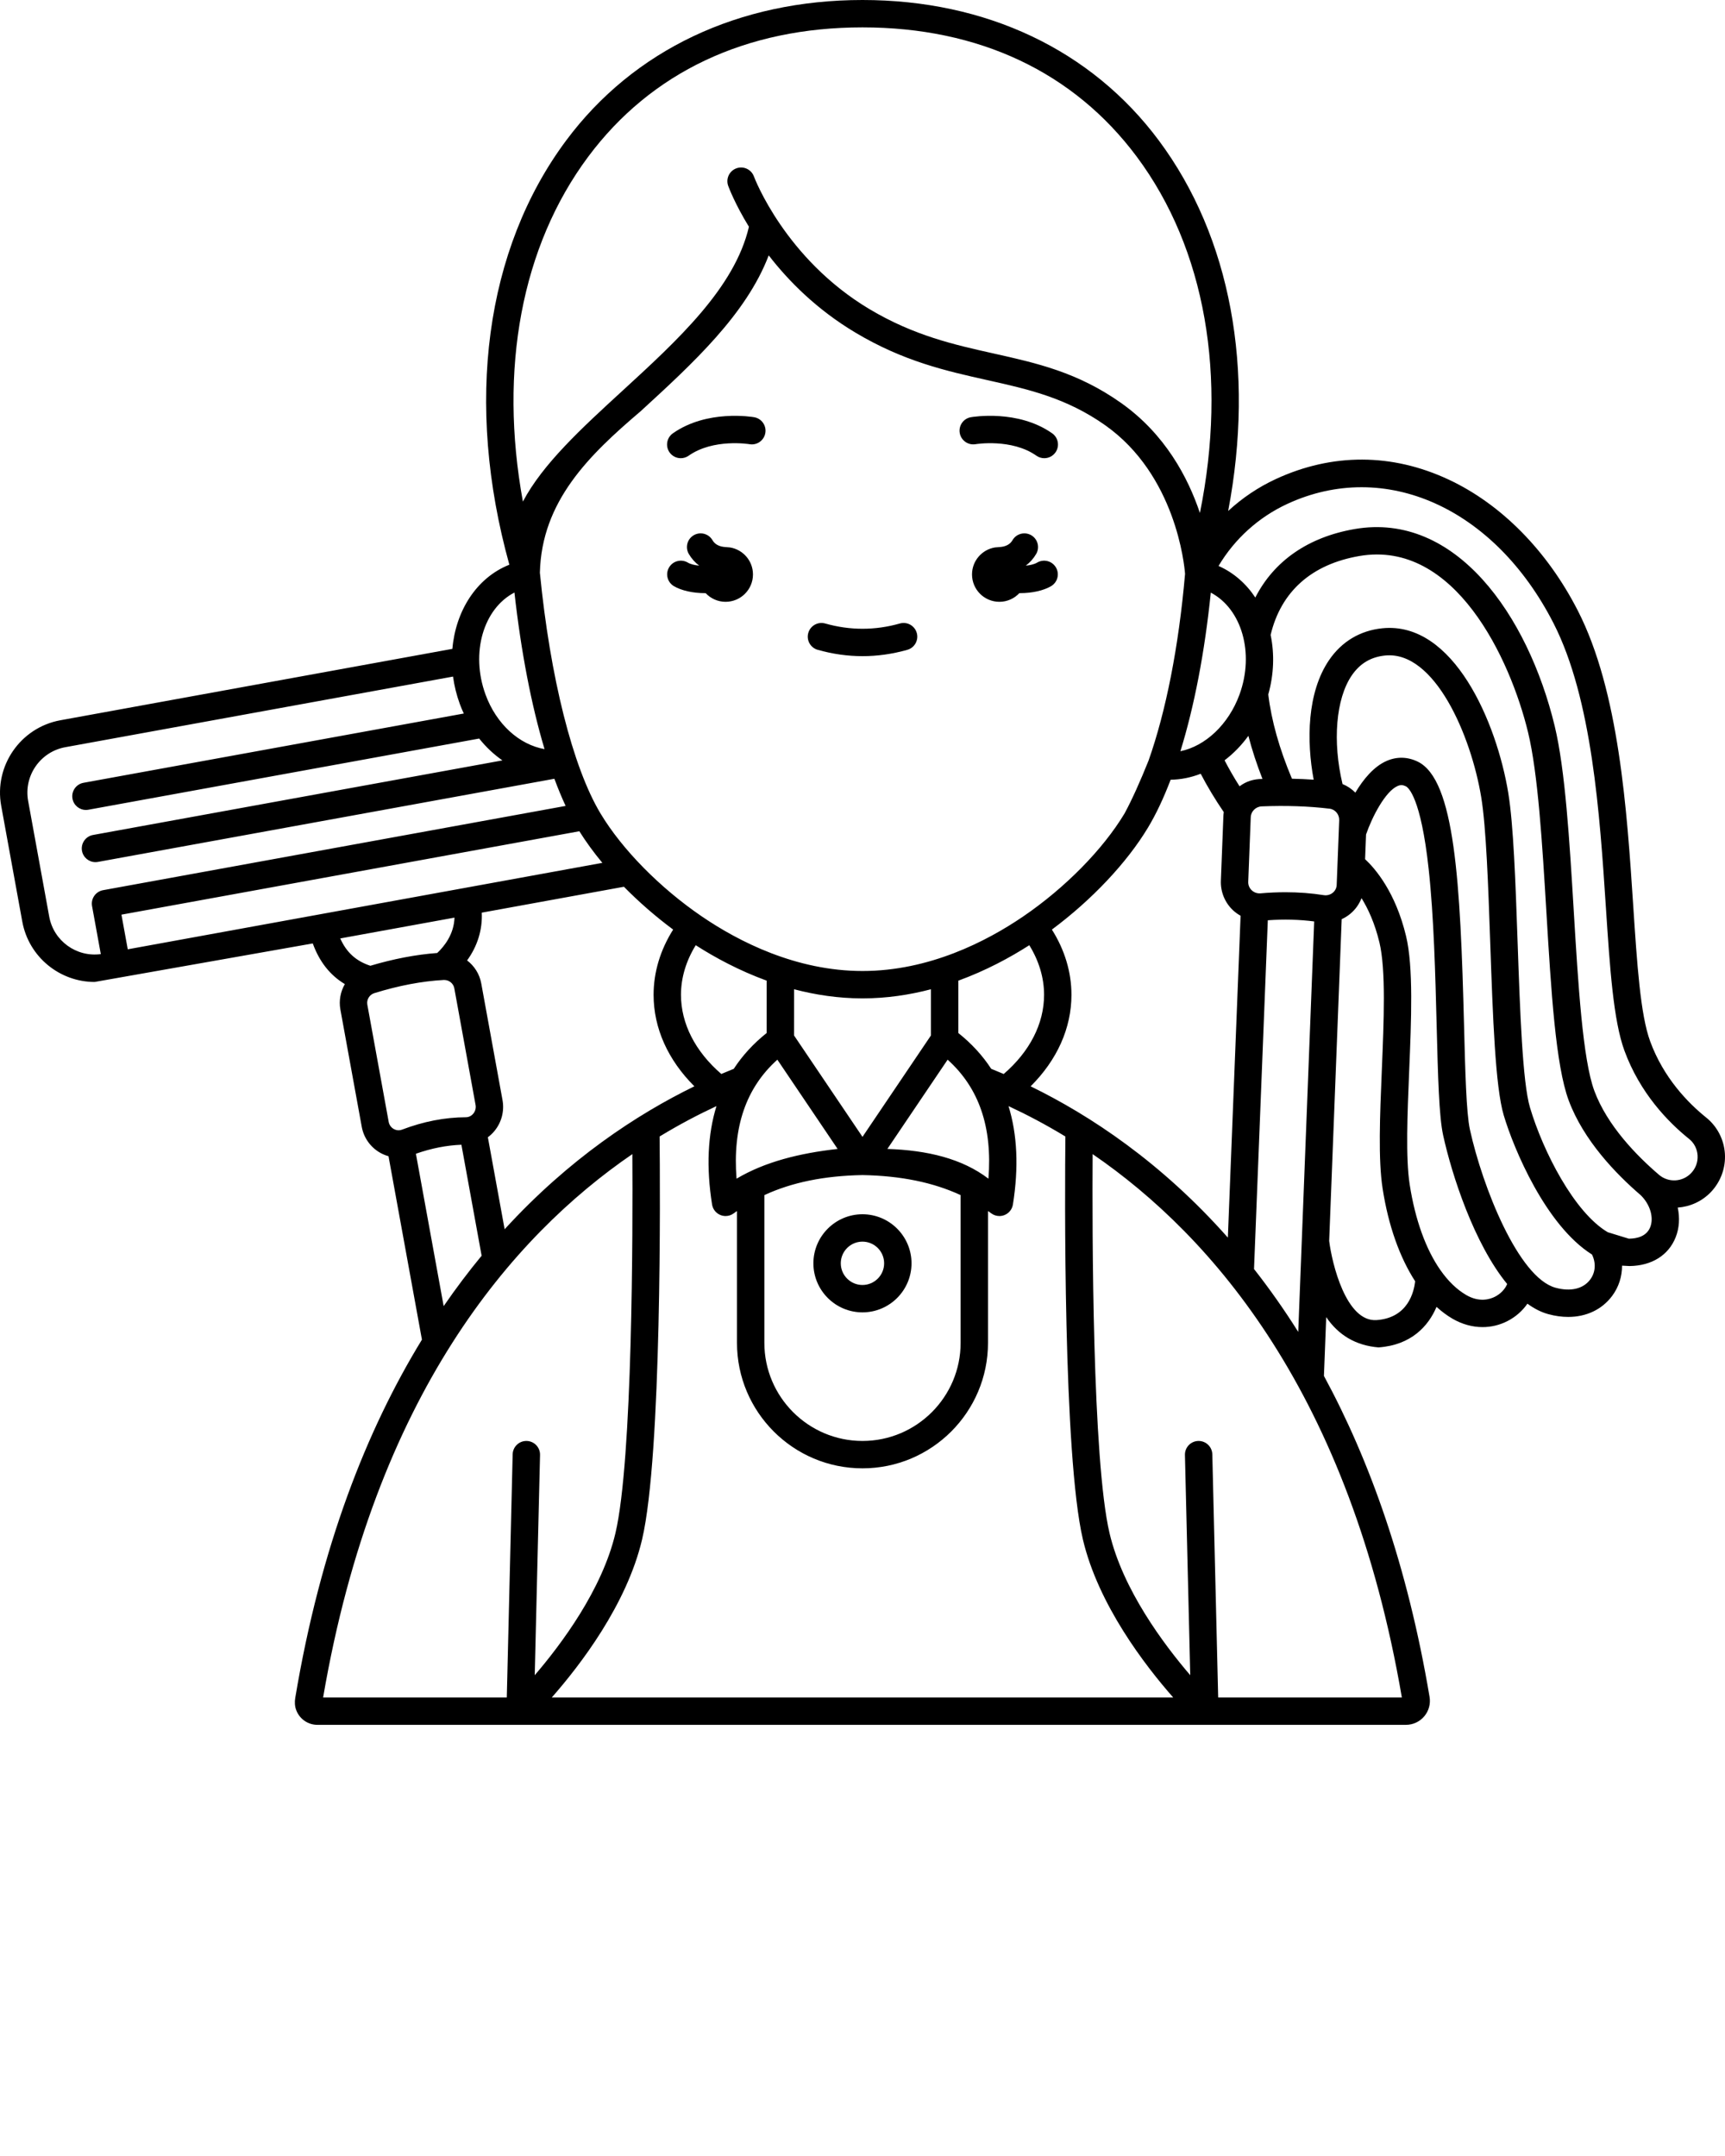 <svg xmlns="http://www.w3.org/2000/svg" xmlns:xlink="http://www.w3.org/1999/xlink" version="1.1" x="0px" y="0px" viewBox="0 0 504.005 630.019" style="enable-background:new 0 0 504.005 504.015;" xml:space="preserve"><g><path d="M285.037,129.799c0.104-0.02,10.55-1.728,17.776,3.363c0.7,0.494,1.504,0.73,2.3,0.73c1.257,0,2.495-0.591,3.273-1.696   c1.272-1.806,0.84-4.301-0.966-5.573c-9.983-7.034-23.205-4.805-23.762-4.705c-2.172,0.383-3.618,2.449-3.241,4.622   C280.795,128.712,282.868,130.164,285.037,129.799z"/><path d="M198.906,133.893c0.796,0,1.6-0.236,2.3-0.73c7.199-5.072,17.595-3.394,17.774-3.364c2.181,0.382,4.242-1.074,4.625-3.246   c0.384-2.176-1.069-4.25-3.245-4.634c-0.557-0.099-13.779-2.328-23.762,4.705c-1.806,1.272-2.238,3.768-0.966,5.573   C196.411,133.302,197.648,133.893,198.906,133.893z"/><path d="M238.92,189.887c4.334,1.228,8.738,1.851,13.09,1.851s8.756-0.623,13.09-1.851c2.126-0.603,3.361-2.813,2.759-4.938   s-2.812-3.363-4.938-2.759c-7.252,2.055-14.568,2.055-21.82,0c-2.121-0.602-4.336,0.632-4.938,2.759   C235.558,187.073,236.794,189.284,238.92,189.887z"/><path d="M213.298,159.971l-1.322-0.114c-1.805-0.101-3.088-0.77-3.807-2.009c-1.109-1.91-3.558-2.561-5.468-1.452   c-1.91,1.109-2.561,3.557-1.452,5.468c0.788,1.358,1.821,2.499,3.034,3.42c-1.267-0.118-2.485-0.394-3.306-0.883   c-1.897-1.129-4.354-0.509-5.483,1.39c-1.131,1.897-0.509,4.353,1.39,5.483c2.214,1.319,5.659,2.052,9.031,2.052   c0.084,0,0.167-0.006,0.252-0.007c1.46,1.558,3.53,2.537,5.833,2.537c4.418,0,8-3.582,8-8   C220,163.881,217.098,160.593,213.298,159.971z"/><path d="M308.505,165.791c-1.13-1.898-3.586-2.519-5.483-1.39c-0.821,0.489-2.039,0.765-3.306,0.883   c1.213-0.921,2.246-2.062,3.034-3.42c1.108-1.911,0.458-4.358-1.452-5.468c-1.909-1.106-4.358-0.458-5.468,1.452   c-0.719,1.239-2.002,1.908-3.807,2.009l-1.322,0.114c-3.799,0.622-6.701,3.91-6.701,7.885c0,4.418,3.582,8,8,8   c2.304,0,4.374-0.979,5.834-2.538c0.084,0.001,0.167,0.007,0.251,0.007c3.371,0,6.817-0.731,9.031-2.051   C309.013,170.145,309.636,167.689,308.505,165.791z"/><path d="M251.99,383.487c7.903,0,14.334-6.431,14.334-14.334s-6.431-14.334-14.334-14.334s-14.334,6.431-14.334,14.334   S244.087,383.487,251.99,383.487z M251.99,362.819c3.492,0,6.334,2.842,6.334,6.334s-2.842,6.334-6.334,6.334   s-6.334-2.842-6.334-6.334S248.498,362.819,251.99,362.819z"/><path d="M503.974,337.085c-0.268-4.114-2.258-7.949-5.461-10.521c-5.308-4.266-12.459-11.596-16.381-22.298   c-2.846-7.767-3.817-22.52-4.942-39.602c-1.838-27.902-4.125-62.627-16.168-86.192c-8.954-17.522-22.371-31.14-37.779-38.342   c-16.524-7.723-33.975-7.776-50.466-0.151c-5.142,2.378-9.834,5.543-13.933,9.336c7.85-41.331,0.785-80.005-20.285-108.293   C318.856,14.568,288.115,0,252,0s-66.856,14.568-86.56,41.021c-23.719,31.845-29.699,76.851-16.619,123.994   c-0.026,0.01-0.052,0.019-0.078,0.029c-9.565,3.835-15.606,13.496-16.572,24.56L17.646,210.468   c-11.661,2.125-19.42,13.341-17.296,25.001l6.162,33.826c1.89,10.365,10.958,17.646,21.14,17.646l63.733-11.257   c1.936,5.345,5.04,9.278,9.374,11.885c-1.262,2.185-1.785,4.799-1.304,7.441l6.24,34.256c0.587,3.221,2.56,5.991,5.412,7.601   c0.769,0.433,1.579,0.757,2.408,0.992l9.765,53.601c-16.105,26.313-29.611,60.445-37.017,104.695   c-0.198,1.18-0.143,2.412,0.276,3.533c1.001,2.684,3.502,4.328,6.192,4.328h318.056c2.057,0,4.009-0.905,5.338-2.475   c1.325-1.566,1.905-3.641,1.565-5.664c-6.456-38.403-17.511-69.171-30.867-93.819l0.667-17.179   c3.588,5.269,8.629,8.295,15.274,8.846c9.553-0.666,14.584-6.22,16.958-11.844c1.482,1.342,3.032,2.514,4.661,3.459   c2.814,1.633,5.825,2.454,8.793,2.454c2.487,0,4.943-0.577,7.227-1.737c2.412-1.226,4.426-3.011,5.874-5.107   c1.933,1.415,3.959,2.47,6.076,3.051c2.005,0.55,3.964,0.819,5.837,0.819c5.269,0,9.852-2.131,12.839-6.132   c1.946-2.608,2.91-5.707,2.899-8.851l2.207,0.118c6.463-0.088,11.366-3.15,13.453-8.404c1.078-2.713,1.241-5.729,0.607-8.681   c3.556-0.252,7.03-1.763,9.676-4.525C502.749,345.34,504.245,341.236,503.974,337.085z M171.856,45.8   C190.275,21.071,217.988,8,252,8s61.725,13.071,80.144,37.8c20.066,26.941,26.511,64.192,18.443,104.098   c-3.452-10.298-10.121-23.004-23.002-32.129c-12.691-8.989-24.66-11.663-37.331-14.492c-11.407-2.548-23.202-5.183-36.203-12.942   c-24.642-14.71-33.602-38.317-33.765-38.757c-0.755-2.075-3.049-3.148-5.124-2.394c-2.076,0.753-3.149,3.047-2.396,5.124   c0.165,0.457,1.971,5.295,6.055,11.952c-4.143,17.833-20.853,33.162-37.032,48c-11.805,10.826-23.201,21.288-29.009,32.309   C145.722,107.925,152.349,71.99,171.856,45.8z M146.82,321.445l-6.211-34.089c-0.502-2.759-2.03-5.104-4.133-6.709   c3.028-4.165,4.518-9.007,4.286-13.959l41.536-7.567c4.378,4.456,9.256,8.705,14.381,12.514c-3.746,5.927-5.715,12.443-5.715,19.06   c0,9.743,4.198,19.05,11.918,26.735c-16.789,8.196-36.643,21.218-55.44,41.772l-4.898-26.885c0.687-0.512,1.324-1.102,1.885-1.777   C146.54,328.003,147.41,324.688,146.82,321.445z M252.009,283.737c-19.441,0-36.223-8.643-46.877-15.893   c-12.271-8.352-23.371-19.628-29.693-30.165c-8.098-13.497-14.713-39.789-17.697-70.331c0.503-20.888,14.375-34.371,29.452-47.192   c15.2-13.939,30.839-28.291,37.407-45.531c5.816,7.518,14.056,15.839,25.348,22.579c14.103,8.418,26.535,11.195,38.559,13.881   c11.865,2.649,23.071,5.152,34.45,13.212c20.563,14.566,23.083,40.721,23.288,43.397c-1.843,21.253-5.59,40.199-10.665,54.563   c-2.451,6.101-4.798,11.35-7.001,15.423c-6.323,10.539-17.427,21.817-29.701,30.17   C288.226,275.098,271.447,283.737,252.009,283.737z M272,289.074v13.499l-20,29.631l-20-29.631l0.007-13.502   c6.245,1.641,12.949,2.667,20.003,2.667C259.059,291.737,265.758,290.712,272,289.074z M198.965,290.694   c0-4.981,1.497-9.925,4.315-14.493c5.688,3.648,12.711,7.431,20.728,10.357L224,301.856c-3.854,3.069-7.063,6.555-9.607,10.463   c-1.19,0.476-2.405,0.979-3.644,1.509C203.135,307.257,198.965,299.117,198.965,290.694z M227.124,309.648l17.606,26.084   c-11.126,1.243-21.262,3.765-29.532,8.696C214.021,329.353,217.95,317.901,227.124,309.648z M223.329,349.225   c8.011-3.719,17.479-5.651,28.671-5.855c11.192,0.204,20.659,2.136,28.671,5.855v43.166c0,15.81-12.861,28.671-28.671,28.671   s-28.671-12.861-28.671-28.671V349.225z M259.269,335.732l17.606-26.084c9.174,8.253,13.103,19.705,11.926,34.78   C281.135,338.564,270.964,336.111,259.269,335.732z M280,301.856v-15.293c8.022-2.927,15.049-6.712,20.739-10.362   c2.817,4.567,4.314,9.512,4.314,14.493c0,8.426-4.171,16.568-11.791,23.14c-1.242-0.531-2.461-1.036-3.655-1.514   C287.064,308.413,283.854,304.926,280,301.856z M313.053,290.694c0-6.618-1.969-13.133-5.714-19.061   c11.596-8.616,21.908-19.518,28.1-29.839c2.364-3.939,4.57-8.629,6.591-13.947c3.005-0.043,5.962-0.65,8.787-1.748   c1.954,3.751,4.211,7.501,6.741,11.203c-0.057,0.388-0.098,0.78-0.113,1.179l-0.732,18.863c-0.125,3.229,1.145,6.359,3.484,8.587   c0.689,0.656,1.458,1.204,2.274,1.661l-3.719,94.049c-19.435-21.969-40.185-35.692-57.624-44.207   C308.852,309.75,313.053,300.44,313.053,290.694z M362.172,229.771c-1.607-2.526-3.07-5.065-4.381-7.6   c2.581-1.954,4.935-4.357,6.956-7.156c1.059,4.099,2.436,8.307,4.121,12.607C366.36,227.61,364.114,228.289,362.172,229.771z    M362.153,202.953c-3.203,8.773-10.004,15.074-17.267,16.565c4.042-13.058,7.106-28.918,8.878-46.347   C362.801,177.912,366.578,190.837,362.153,202.953z M150.307,173.143c1.937,17.338,4.965,32.97,8.795,45.758   c-7.387-1.297-14.084-7.294-17.243-15.948C137.423,190.81,141.228,177.857,150.307,173.143z M26.896,264.772l2.556,14.029   c-7.094,0.956-13.773-3.829-15.068-10.94l-6.162-33.826c-1.334-7.321,3.537-14.362,10.858-15.696l113.285-20.637   c0.359,2.665,1.011,5.348,1.977,7.996c0.351,0.962,0.748,1.891,1.167,2.802L24.398,228.741c-2.174,0.396-3.614,2.479-3.219,4.652   c0.353,1.931,2.035,3.284,3.931,3.284c0.238,0,0.479-0.021,0.722-0.065l114.173-20.8c1.999,2.505,4.29,4.653,6.792,6.386   L27.176,243.99c-2.174,0.396-3.614,2.479-3.219,4.652c0.353,1.931,2.035,3.284,3.931,3.284c0.238,0,0.479-0.021,0.722-0.065   l133.371-24.297c1.051,2.845,2.146,5.499,3.284,7.935L30.115,260.12C27.941,260.517,26.501,262.6,26.896,264.772z M37.328,277.399   l-1.844-10.125l133.787-24.373c1.916,3.062,4.176,6.163,6.72,9.236L37.328,277.399z M99.419,274.22l33.372-6.08   c-0.153,4.892-3.022,8.44-5.044,10.337c-6.2,0.459-12.758,1.711-19.538,3.732C104.037,280.846,101.216,278.296,99.419,274.22z    M115.038,329.898c-0.776-0.438-1.313-1.191-1.472-2.066l-6.24-34.256c-0.27-1.477,0.617-2.928,2.063-3.376   c7.094-2.198,13.893-3.49,20.208-3.838c0.058-0.003,0.115-0.005,0.172-0.005c1.452,0,2.713,1.02,2.97,2.432l6.211,34.09   c0.165,0.906-0.079,1.835-0.67,2.546c-0.324,0.389-1.038,1.043-2.183,1.047c0,0,0,0-0.001,0c-6.102,0.021-12.37,1.239-18.631,3.618   C116.378,330.503,115.478,330.146,115.038,329.898z M121.516,337.136c4.496-1.584,8.956-2.466,13.296-2.627l5.908,32.429   c-3.774,4.575-7.483,9.475-11.092,14.728L121.516,337.136z M153.884,421.063c-0.033-0.001-0.065-0.001-0.099-0.001   c-2.164,0-3.944,1.728-3.997,3.903l-1.713,71.05H94.407c15.156-88.438,55.235-134.717,90.35-158.773   c0.137,22.313,0.103,89.343-4.943,110.776c-3.877,16.472-15.807,32.438-23.578,41.495l1.551-64.354   C157.839,422.949,156.092,421.116,153.884,421.063z M161.223,496.015c8.234-9.363,21.893-27.11,26.378-46.164   c5.807-24.664,5.272-103.049,5.118-117.754c5.795-3.522,11.381-6.451,16.613-8.88c-2.557,8.288-3.009,17.877-1.283,28.749   c0.22,1.385,1.148,2.554,2.448,3.08c0.485,0.196,0.994,0.293,1.502,0.293c0.853,0,1.697-0.272,2.401-0.801   c0.304-0.228,0.618-0.442,0.928-0.663v38.517c0,20.221,16.45,36.671,36.671,36.671s36.671-16.45,36.671-36.671v-38.517   c0.31,0.221,0.625,0.436,0.929,0.664c0.703,0.528,1.548,0.801,2.4,0.801c0.507,0,1.017-0.097,1.502-0.293   c1.3-0.526,2.229-1.695,2.448-3.08c1.725-10.871,1.274-20.459-1.283-28.748c5.231,2.429,10.817,5.357,16.613,8.879   c-0.154,14.708-0.688,93.09,5.118,117.753c4.485,19.055,18.144,36.802,26.378,46.165H161.223z M409.59,496.015h-53.667   l-1.713-71.05c-0.053-2.176-1.833-3.903-3.997-3.903c-0.032,0-0.065,0-0.099,0.001c-2.208,0.054-3.955,1.887-3.902,4.096   l1.551,64.354c-7.771-9.057-19.701-25.023-23.578-41.496c-5.046-21.433-5.079-88.461-4.943-110.774   C354.353,361.296,394.434,407.576,409.59,496.015z M366.396,370.821l4.029-101.91c4.722-0.33,9.268-0.216,13.551,0.346   l-4.66,119.947C375.153,382.579,370.827,376.466,366.396,370.821z M386.757,261.569   C386.757,261.569,386.757,261.569,386.757,261.569c-3.576-0.565-7.312-0.849-11.166-0.849c-2.379,0-4.805,0.107-7.265,0.324   c-0.976,0.081-1.909-0.234-2.613-0.906c-0.687-0.653-1.044-1.535-1.007-2.482l0.732-18.863c0.066-1.703,1.469-3.091,3.191-3.16   c7.088-0.284,13.742-0.058,19.789,0.67c0.016,0.002,0.032,0.003,0.048,0.005c0.002,0,0.004,0,0.006,0.001   c1.642,0.199,2.876,1.683,2.811,3.378l-0.734,18.888c-0.035,0.904-0.438,1.719-1.136,2.291   C388.683,261.465,387.715,261.727,386.757,261.569z M402.209,385.743c-8.941,0.621-13.049-16.628-13.854-23.127l3.653-94.023   c0.884-0.402,1.719-0.919,2.482-1.545c1.5-1.231,2.629-2.824,3.313-4.6c1.881,3.028,3.867,7.25,5.236,12.962   c1.914,7.986,1.295,22.876,0.696,37.275c-0.56,13.44-1.088,26.135,0.237,34.663c1.68,10.814,4.983,20.061,9.495,27.042   C413.153,377.381,411.449,385.1,402.209,385.743z M436.778,378.924c-1.495,0.761-4.572,1.705-8.381-0.505   c-2.769-1.607-5.291-4.076-7.519-7.248c-0.008-0.013-0.017-0.025-0.026-0.037c-4.223-6.031-7.364-14.638-8.976-25.014   c-1.204-7.752-0.668-20.639-0.149-33.102c0.622-14.947,1.266-30.403-0.909-39.474c-3.079-12.843-8.976-19.694-11.97-22.481   l0.281-7.217c1.762-5.144,5.649-12.65,9.246-14.178c0.827-0.353,1.514-0.326,2.366,0.09c0.714,0.348,4.391,3.145,6.681,24.174   c1.517,13.917,1.952,30.872,2.336,45.831c0.38,14.767,0.68,26.43,1.892,31.966c2.574,11.755,9.094,31.754,18.71,43.472   C439.741,376.699,438.448,378.076,436.778,378.924z M464.617,373.902c-2.034,2.726-5.734,3.594-10.148,2.383   c-10.795-2.961-21.303-29.358-25.005-46.267c-1.049-4.792-1.369-17.26-1.708-30.46c-1.073-41.754-2.671-71.718-13.515-76.993   c-2.934-1.426-6.046-1.517-9.003-0.256c-3.85,1.639-6.947,5.461-9.236,9.308c-1.057-1.072-2.327-1.931-3.745-2.509   c-2.966-12.403-1.948-24.942,2.694-31.734c2.389-3.496,5.576-5.401,9.743-5.825c14.457-1.459,25.11,23.327,28.084,41.4   c1.455,8.84,2.057,26.032,2.639,42.659c0.756,21.589,1.47,41.98,3.938,50.282c2.929,9.854,12.289,32.203,25.787,40.695   C466.356,369.061,466.187,371.799,464.617,373.902z M482.153,358.598c-1.081,2.722-3.929,3.328-6.127,3.357   c-0.042,0.001-0.084,0.001-0.126,0.001l-6.144-1.884c-9.795-5.764-18.918-23.621-22.735-36.461   c-2.176-7.322-2.905-28.146-3.61-48.282c-0.618-17.656-1.201-34.333-2.739-43.679c-3.369-20.479-15.939-50.169-36.788-48.061   c-6.471,0.658-11.845,3.864-15.539,9.271c-6.483,9.488-6.631,23.708-4.519,34.977c-2.066-0.146-4.184-0.241-6.349-0.286   c-3.672-8.706-5.999-16.975-6.919-24.626c1.667-5.916,1.829-11.915,0.69-17.396c3.017-12.667,11.95-20.639,25.907-23.052   c27.922-4.826,44.132,30.113,49.308,51.519c2.92,12.082,4.16,32.667,5.359,52.573c1.385,22.996,2.693,44.717,6.519,54.998   c4.339,11.663,13.794,21.459,21.026,27.668C482.127,351.932,483.275,355.775,482.153,358.598z M494.093,342.811   c-2.508,2.621-6.623,2.83-9.37,0.482c-6.533-5.587-15.112-14.374-18.885-24.514c-3.409-9.164-4.742-31.291-6.031-52.689   c-1.221-20.255-2.482-41.2-5.569-53.972c-7.81-32.311-28.914-62.622-58.446-57.522c-13.588,2.349-23.581,9.339-29.02,20.01   c-2.674-4.041-6.311-7.268-10.741-9.228c4.692-7.895,11.694-14.249,20.103-18.138c28.548-13.204,60.524,1.139,77.765,34.872   c11.291,22.096,13.519,55.908,15.308,83.077c1.166,17.698,2.173,32.983,5.414,41.828c4.555,12.43,12.782,20.881,18.883,25.782   c1.479,1.189,2.363,2.896,2.487,4.805C496.118,339.553,495.444,341.401,494.093,342.811z"/></g></svg>